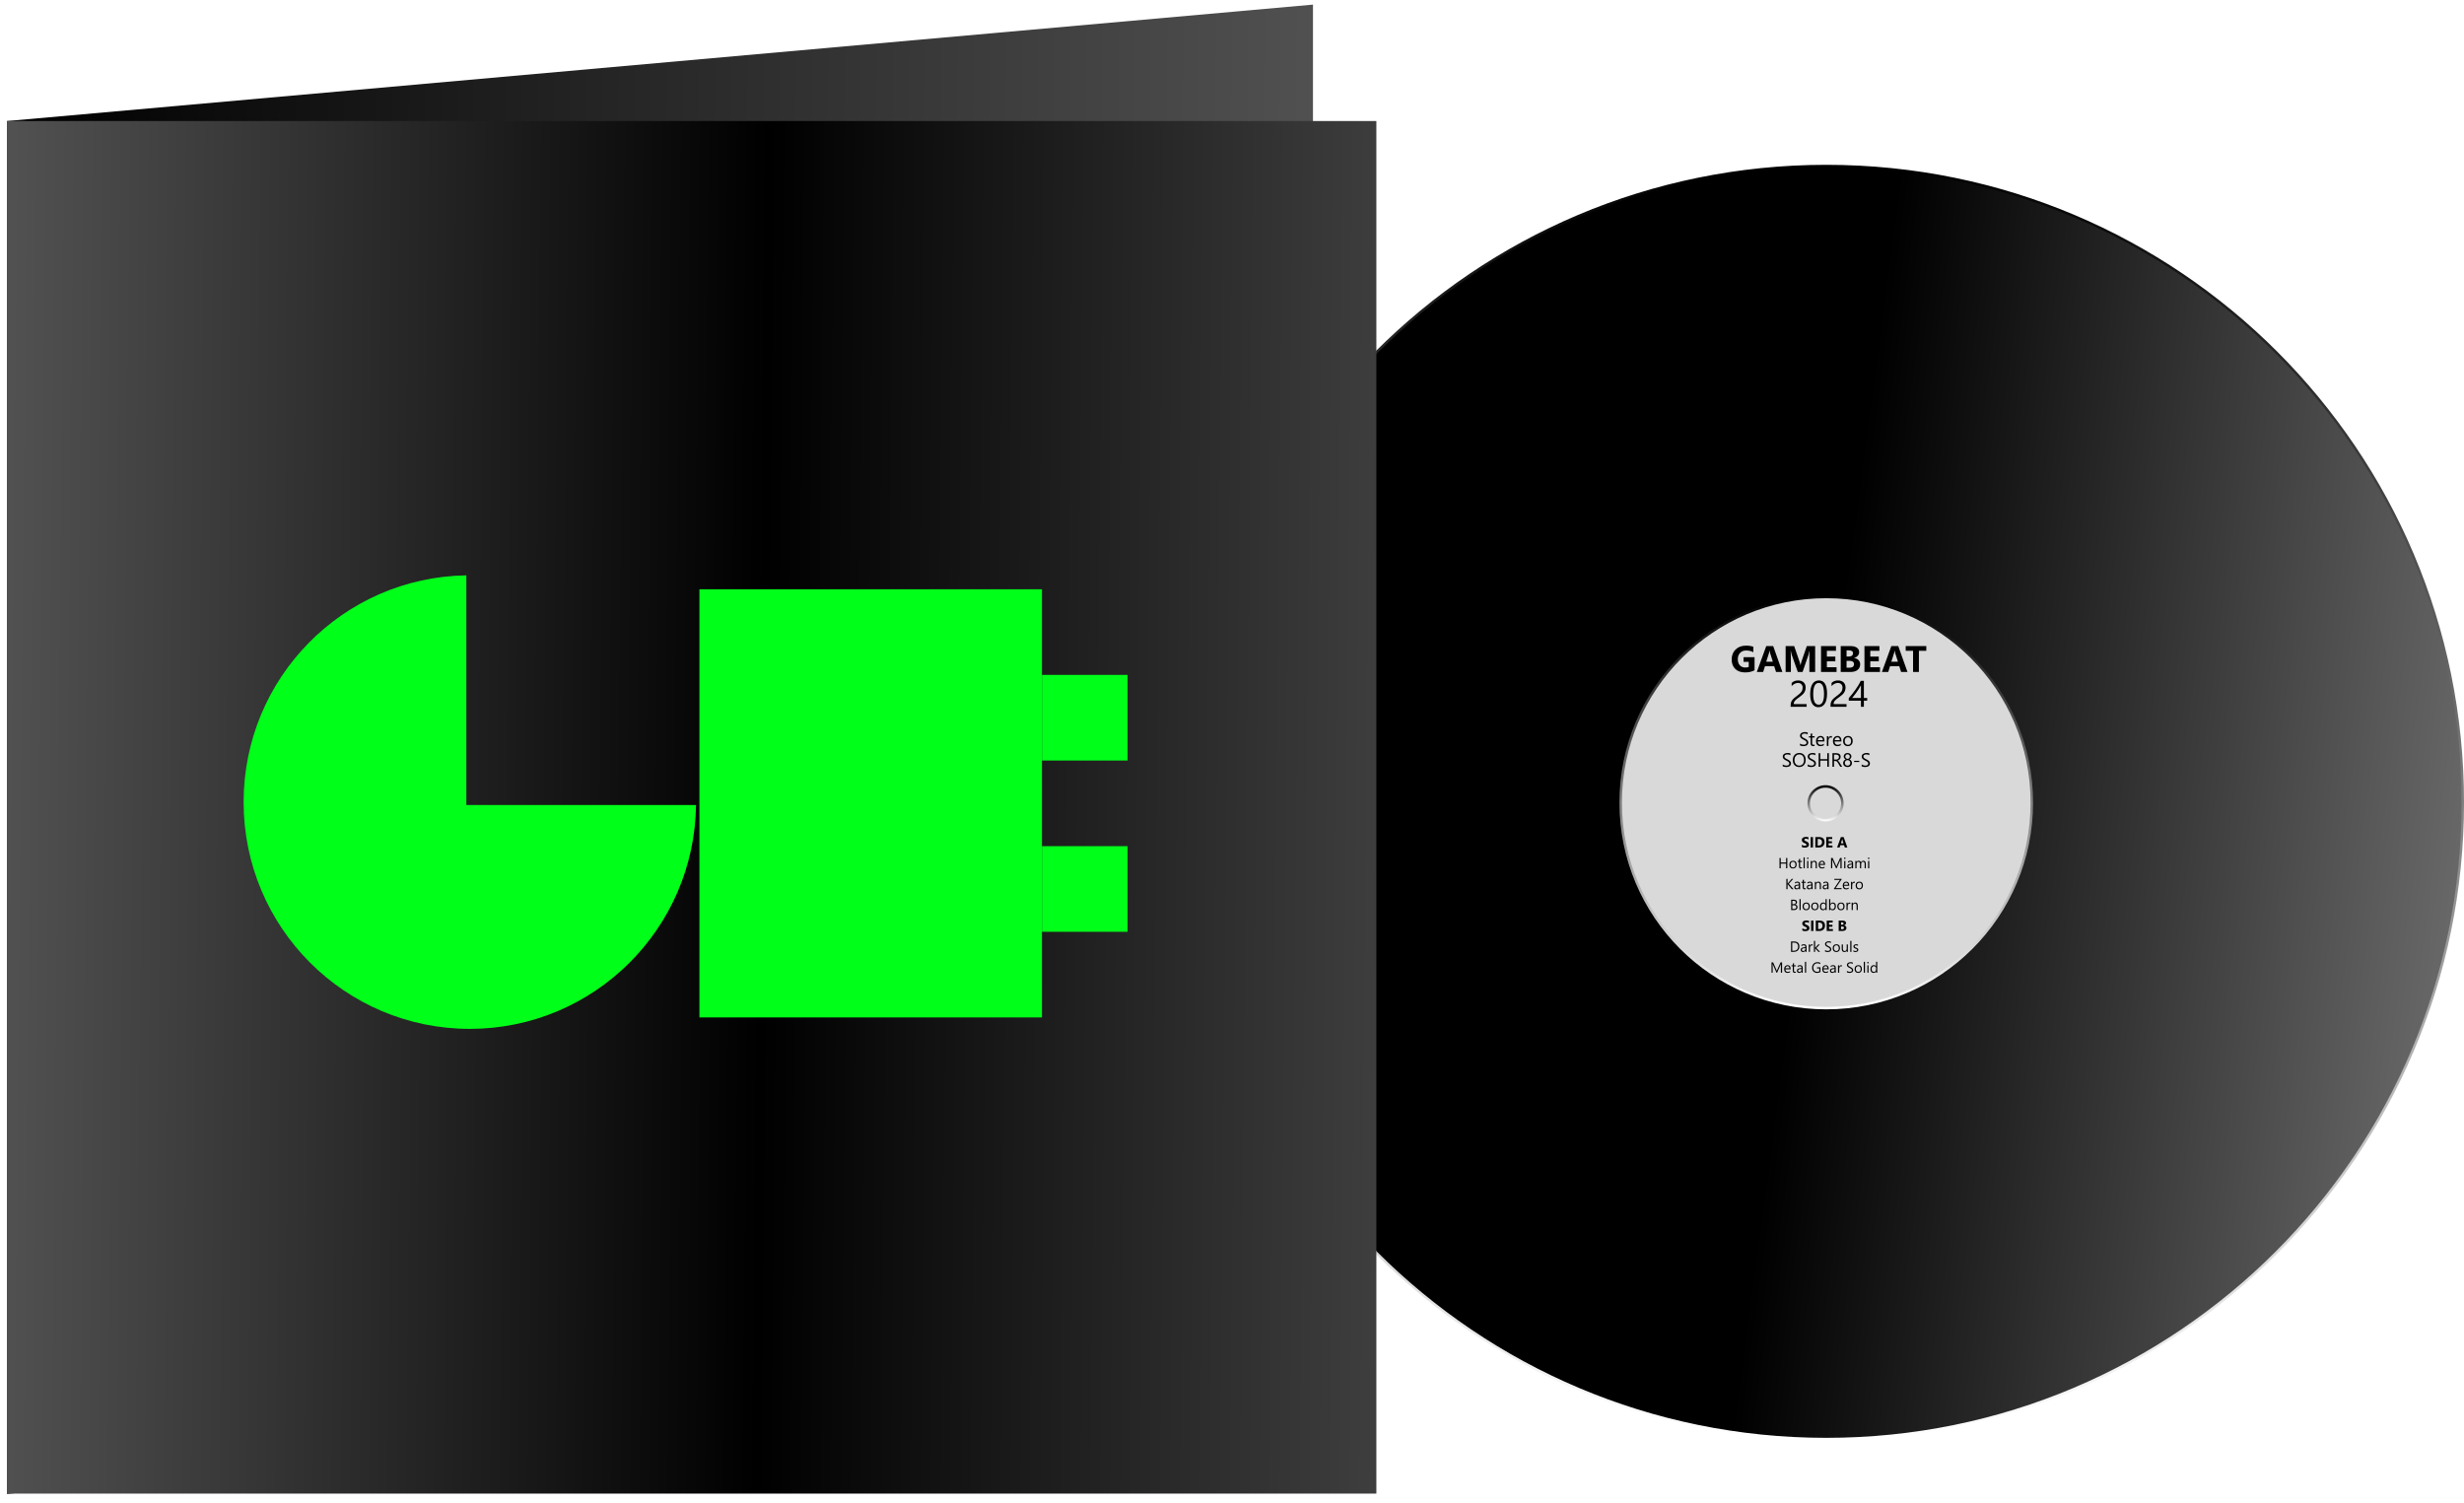 <svg width="354" height="216" viewBox="0 0 354 216" fill="none" xmlns="http://www.w3.org/2000/svg">
<g filter="url(#filter0_d_831_44)">
<path d="M1 16.729L188.633 0V197.236L1 213.965V16.729Z" fill="url(#paint0_linear_831_44)"/>
</g>
<path d="M353.793 115.305C353.793 165.793 312.864 206.723 262.375 206.723C211.886 206.723 170.957 165.793 170.957 115.305C170.957 64.816 211.886 23.887 262.375 23.887C312.864 23.887 353.793 64.816 353.793 115.305Z" fill="url(#paint1_linear_831_44)"/>
<path fill-rule="evenodd" clip-rule="evenodd" d="M262.376 24.033C211.967 24.033 171.103 64.897 171.103 115.305C171.103 165.714 211.967 206.578 262.376 206.578C312.784 206.578 353.648 165.714 353.648 115.305C353.648 64.897 312.784 24.033 262.376 24.033ZM170.75 115.305C170.75 64.702 211.772 23.68 262.376 23.68C312.979 23.68 354.001 64.702 354.001 115.305C354.001 165.909 312.979 206.931 262.376 206.931C211.772 206.931 170.75 165.909 170.75 115.305Z" fill="url(#paint2_linear_831_44)"/>
<path d="M291.879 115.308C291.879 131.602 278.67 144.811 262.376 144.811C246.082 144.811 232.873 131.602 232.873 115.308C232.873 99.014 246.082 85.805 262.376 85.805C278.67 85.805 291.879 99.014 291.879 115.308Z" fill="#D9D9D9"/>
<path fill-rule="evenodd" clip-rule="evenodd" d="M262.375 85.948C246.161 85.948 233.018 99.091 233.018 115.305C233.018 131.518 246.161 144.662 262.375 144.662C278.588 144.662 291.732 131.518 291.732 115.305C291.732 99.091 278.588 85.948 262.375 85.948ZM232.664 115.305C232.664 98.896 245.966 85.594 262.375 85.594C278.784 85.594 292.086 98.896 292.086 115.305C292.086 131.713 278.784 145.015 262.375 145.015C245.966 145.015 232.664 131.713 232.664 115.305Z" fill="url(#paint3_linear_831_44)"/>
<path fill-rule="evenodd" clip-rule="evenodd" d="M262.271 113.171C261.034 113.171 260.032 114.173 260.032 115.41C260.032 116.646 261.034 117.648 262.271 117.648C263.507 117.648 264.51 116.646 264.51 115.41C264.51 114.173 263.507 113.171 262.271 113.171ZM259.674 115.41C259.674 113.975 260.837 112.812 262.271 112.812C263.705 112.812 264.868 113.975 264.868 115.41C264.868 116.844 263.705 118.007 262.271 118.007C260.837 118.007 259.674 116.844 259.674 115.41Z" fill="url(#paint4_linear_831_44)"/>
<path d="M252.076 96.294C251.713 96.503 251.261 96.608 250.722 96.608C250.123 96.608 249.651 96.443 249.305 96.112C248.96 95.78 248.788 95.323 248.788 94.742C248.788 94.157 248.977 93.68 249.354 93.312C249.732 92.943 250.233 92.759 250.86 92.759C251.254 92.759 251.602 92.813 251.903 92.922L251.903 93.709C251.616 93.543 251.265 93.46 250.849 93.46C250.502 93.46 250.218 93.573 249.998 93.8C249.78 94.025 249.671 94.326 249.671 94.703C249.671 95.085 249.768 95.381 249.964 95.59C250.161 95.8 250.427 95.904 250.761 95.904C250.961 95.904 251.121 95.876 251.238 95.819L251.238 95.092H250.493L250.494 94.422H252.077L252.076 96.294ZM256.073 96.543H255.16L254.895 95.715H253.572L253.309 96.543H252.401L253.756 92.821H254.75L256.073 96.543ZM254.703 95.071L254.304 93.82C254.274 93.727 254.254 93.615 254.242 93.486H254.221C254.212 93.594 254.191 93.703 254.156 93.81L253.751 95.071H254.703ZM260.779 96.543H259.951L259.951 94.316C259.951 94.076 259.962 93.81 259.983 93.519H259.962C259.919 93.748 259.88 93.912 259.845 94.012L258.973 96.543H258.287L257.4 94.038C257.376 93.971 257.337 93.798 257.283 93.519H257.26C257.283 93.886 257.294 94.208 257.294 94.485L257.293 96.543H256.538L256.539 92.821H257.766L258.526 95.027C258.587 95.204 258.631 95.381 258.659 95.559H258.674C258.721 95.353 258.77 95.174 258.822 95.022L259.583 92.821H260.78L260.779 96.543ZM263.857 96.543H261.625L261.626 92.821H263.772L263.772 93.504H262.464L262.464 94.332H263.681L263.681 95.012H262.464L262.464 95.863H263.857L263.857 96.543ZM264.454 96.543L264.455 92.821H265.81C266.225 92.821 266.544 92.897 266.767 93.049C266.991 93.202 267.102 93.416 267.102 93.693C267.102 93.894 267.034 94.07 266.897 94.22C266.762 94.371 266.589 94.475 266.378 94.534L266.378 94.544C266.642 94.577 266.854 94.675 267.011 94.838C267.17 95 267.25 95.198 267.25 95.432C267.25 95.773 267.128 96.044 266.884 96.245C266.639 96.444 266.306 96.543 265.884 96.543H264.454ZM265.293 93.439L265.293 94.321H265.661C265.834 94.321 265.97 94.28 266.069 94.197C266.169 94.112 266.22 93.996 266.22 93.849C266.22 93.576 266.015 93.439 265.607 93.439H265.293ZM265.293 94.944L265.293 95.925H265.747C265.941 95.925 266.092 95.88 266.201 95.79C266.312 95.7 266.367 95.578 266.367 95.422C266.367 95.273 266.313 95.156 266.204 95.071C266.096 94.987 265.946 94.944 265.752 94.944H265.293ZM270.097 96.543H267.865L267.865 92.821H270.012L270.012 93.504H268.703L268.703 94.332H269.921L269.92 95.012H268.703L268.703 95.863H270.097L270.097 96.543ZM274.044 96.543H273.131L272.866 95.715H271.542L271.28 96.543H270.372L271.727 92.821H272.721L274.044 96.543ZM272.674 95.071L272.275 93.82C272.245 93.727 272.225 93.615 272.213 93.486H272.192C272.183 93.594 272.161 93.703 272.127 93.81L271.722 95.071H272.674ZM276.749 93.504H275.688L275.687 96.543H274.846L274.847 93.504H273.791L273.791 92.821H276.749L276.749 93.504ZM258.982 98.797C258.982 98.683 258.964 98.583 258.928 98.499C258.893 98.414 258.845 98.344 258.783 98.288C258.722 98.231 258.65 98.189 258.567 98.161C258.484 98.133 258.394 98.12 258.297 98.12C258.214 98.12 258.133 98.131 258.053 98.153C257.974 98.176 257.896 98.207 257.82 98.247C257.745 98.287 257.673 98.334 257.602 98.389C257.533 98.445 257.468 98.506 257.407 98.574L257.407 98.117C257.527 98.001 257.66 97.913 257.807 97.852C257.956 97.79 258.137 97.759 258.349 97.759C258.502 97.759 258.643 97.781 258.772 97.826C258.902 97.87 259.015 97.934 259.11 98.018C259.205 98.103 259.279 98.208 259.333 98.332C259.388 98.457 259.416 98.6 259.416 98.761C259.416 98.908 259.399 99.041 259.364 99.16C259.331 99.28 259.28 99.392 259.211 99.498C259.143 99.603 259.058 99.704 258.954 99.801C258.85 99.898 258.728 99.997 258.588 100.097C258.413 100.222 258.268 100.328 258.154 100.417C258.042 100.505 257.952 100.588 257.884 100.666C257.818 100.742 257.772 100.819 257.744 100.897C257.718 100.973 257.705 101.061 257.705 101.161H259.558L259.558 101.543H257.261L257.261 101.359C257.261 101.2 257.279 101.059 257.313 100.938C257.348 100.817 257.405 100.702 257.485 100.593C257.564 100.484 257.668 100.375 257.796 100.266C257.926 100.157 258.084 100.034 258.271 99.897C258.406 99.801 258.519 99.708 258.609 99.62C258.7 99.531 258.774 99.443 258.829 99.355C258.885 99.267 258.924 99.178 258.946 99.088C258.97 98.996 258.982 98.899 258.982 98.797ZM262.491 99.666C262.491 99.978 262.463 100.254 262.406 100.494C262.35 100.735 262.269 100.938 262.161 101.104C262.056 101.269 261.925 101.394 261.769 101.481C261.615 101.565 261.44 101.608 261.243 101.608C261.056 101.608 260.889 101.567 260.742 101.486C260.596 101.403 260.473 101.283 260.373 101.125C260.273 100.968 260.197 100.775 260.145 100.546C260.093 100.316 260.067 100.053 260.067 99.757C260.067 99.432 260.094 99.145 260.148 98.896C260.203 98.646 260.284 98.438 260.389 98.27C260.495 98.1 260.626 97.973 260.781 97.889C260.939 97.802 261.119 97.759 261.321 97.759C262.102 97.759 262.492 98.395 262.491 99.666ZM262.055 99.708C262.055 98.649 261.804 98.12 261.3 98.12C260.769 98.12 260.503 98.659 260.503 99.737C260.503 100.742 260.763 101.244 261.284 101.244C261.798 101.244 262.055 100.732 262.055 99.708ZM264.713 98.797C264.713 98.683 264.695 98.583 264.659 98.499C264.624 98.414 264.576 98.344 264.513 98.288C264.453 98.231 264.381 98.189 264.298 98.161C264.215 98.133 264.125 98.12 264.028 98.12C263.945 98.12 263.864 98.131 263.784 98.153C263.705 98.176 263.627 98.207 263.551 98.247C263.476 98.287 263.403 98.334 263.332 98.389C263.263 98.445 263.198 98.506 263.138 98.574L263.138 98.117C263.257 98.001 263.391 97.913 263.538 97.852C263.686 97.79 263.867 97.759 264.08 97.759C264.232 97.759 264.373 97.781 264.503 97.826C264.633 97.87 264.745 97.934 264.841 98.018C264.936 98.103 265.01 98.208 265.064 98.332C265.119 98.457 265.147 98.6 265.147 98.761C265.147 98.908 265.129 99.041 265.095 99.16C265.062 99.28 265.011 99.392 264.941 99.498C264.874 99.603 264.788 99.704 264.684 99.801C264.581 99.898 264.459 99.997 264.318 100.097C264.144 100.222 263.999 100.328 263.885 100.417C263.772 100.505 263.682 100.588 263.615 100.666C263.549 100.742 263.502 100.819 263.475 100.897C263.449 100.973 263.436 101.061 263.436 101.161H265.289L265.289 101.543H262.992L262.992 101.359C262.992 101.2 263.009 101.059 263.044 100.938C263.079 100.817 263.136 100.702 263.215 100.593C263.295 100.484 263.399 100.375 263.527 100.266C263.657 100.157 263.815 100.034 264.002 99.897C264.137 99.801 264.249 99.708 264.339 99.62C264.431 99.531 264.505 99.443 264.56 99.355C264.615 99.267 264.654 99.178 264.677 99.088C264.701 98.996 264.713 98.899 264.713 98.797ZM267.781 97.821L267.781 100.279H268.258L268.258 100.668H267.781L267.78 101.543H267.36L267.36 100.668H265.611L265.611 100.3C265.774 100.116 265.938 99.921 266.104 99.713C266.27 99.504 266.429 99.292 266.579 99.077C266.732 98.863 266.872 98.649 267 98.436C267.13 98.222 267.239 98.017 267.327 97.821H267.781ZM266.091 100.279H267.36L267.361 98.457C267.231 98.684 267.108 98.886 266.992 99.064C266.876 99.243 266.765 99.404 266.66 99.55C266.556 99.695 266.456 99.826 266.361 99.944C266.266 100.062 266.176 100.173 266.091 100.279Z" fill="black"/>
<path d="M258.603 107.089V106.819C258.634 106.846 258.671 106.871 258.714 106.893C258.757 106.915 258.803 106.933 258.85 106.949C258.898 106.963 258.946 106.974 258.995 106.983C259.043 106.991 259.087 106.995 259.128 106.995C259.269 106.995 259.374 106.969 259.443 106.917C259.513 106.865 259.548 106.789 259.548 106.691C259.548 106.638 259.536 106.592 259.512 106.553C259.49 106.514 259.458 106.479 259.417 106.447C259.376 106.414 259.327 106.384 259.271 106.354C259.216 106.325 259.156 106.293 259.091 106.26C259.023 106.226 258.96 106.191 258.901 106.156C258.841 106.12 258.79 106.081 258.747 106.038C258.703 105.996 258.668 105.948 258.643 105.894C258.618 105.839 258.606 105.776 258.606 105.703C258.606 105.614 258.626 105.537 258.665 105.472C258.704 105.405 258.755 105.351 258.819 105.308C258.882 105.265 258.955 105.234 259.035 105.213C259.117 105.192 259.2 105.181 259.285 105.181C259.477 105.181 259.618 105.204 259.706 105.251V105.508C259.59 105.428 259.442 105.388 259.262 105.388C259.212 105.388 259.162 105.394 259.112 105.405C259.062 105.415 259.017 105.432 258.978 105.455C258.939 105.479 258.907 105.509 258.883 105.546C258.858 105.584 258.846 105.629 258.846 105.683C258.846 105.733 258.855 105.776 258.873 105.812C258.892 105.849 258.92 105.882 258.956 105.912C258.993 105.942 259.037 105.971 259.089 105.999C259.141 106.027 259.202 106.058 259.27 106.092C259.34 106.126 259.406 106.162 259.469 106.201C259.531 106.239 259.586 106.281 259.634 106.327C259.681 106.374 259.718 106.425 259.745 106.481C259.773 106.538 259.788 106.602 259.788 106.675C259.788 106.771 259.769 106.853 259.73 106.92C259.693 106.986 259.642 107.04 259.578 107.082C259.514 107.124 259.441 107.154 259.357 107.172C259.273 107.191 259.185 107.201 259.093 107.201C259.062 107.201 259.024 107.198 258.978 107.192C258.933 107.188 258.886 107.181 258.839 107.171C258.792 107.162 258.747 107.15 258.704 107.137C258.663 107.122 258.629 107.106 258.603 107.089ZM260.705 107.154C260.652 107.183 260.582 107.198 260.496 107.198C260.252 107.198 260.13 107.062 260.13 106.789V105.963H259.89V105.773H260.13V105.432L260.353 105.36V105.773H260.705V105.963H260.353V106.75C260.353 106.843 260.369 106.91 260.401 106.95C260.433 106.99 260.485 107.01 260.559 107.01C260.615 107.01 260.664 106.994 260.705 106.964V107.154ZM262.124 106.526H261.139C261.143 106.682 261.185 106.801 261.265 106.886C261.345 106.97 261.455 107.013 261.594 107.013C261.752 107.013 261.896 106.961 262.028 106.857V107.067C261.905 107.156 261.743 107.201 261.541 107.201C261.344 107.201 261.189 107.138 261.077 107.011C260.964 106.884 260.908 106.706 260.908 106.476C260.908 106.259 260.969 106.082 261.092 105.946C261.215 105.809 261.368 105.74 261.551 105.74C261.733 105.74 261.875 105.799 261.975 105.917C262.074 106.035 262.124 106.199 262.124 106.409V106.526ZM261.896 106.337C261.895 106.208 261.863 106.107 261.802 106.036C261.741 105.964 261.656 105.928 261.547 105.928C261.441 105.928 261.352 105.966 261.278 106.041C261.205 106.116 261.159 106.215 261.142 106.337H261.896ZM263.191 105.999C263.152 105.969 263.096 105.954 263.022 105.954C262.927 105.954 262.847 105.999 262.783 106.089C262.719 106.179 262.687 106.301 262.687 106.457V107.168H262.464V105.773H262.687V106.06H262.693C262.724 105.962 262.773 105.886 262.838 105.831C262.904 105.776 262.977 105.748 263.058 105.748C263.116 105.748 263.161 105.754 263.191 105.767V105.999ZM264.555 106.526H263.57C263.574 106.682 263.616 106.801 263.696 106.886C263.775 106.97 263.885 107.013 264.025 107.013C264.182 107.013 264.327 106.961 264.459 106.857V107.067C264.336 107.156 264.174 107.201 263.972 107.201C263.775 107.201 263.62 107.138 263.508 107.011C263.395 106.884 263.339 106.706 263.339 106.476C263.339 106.259 263.4 106.082 263.523 105.946C263.646 105.809 263.799 105.74 263.982 105.74C264.164 105.74 264.306 105.799 264.405 105.917C264.505 106.035 264.555 106.199 264.555 106.409V106.526ZM264.326 106.337C264.326 106.208 264.294 106.107 264.232 106.036C264.172 105.964 264.087 105.928 263.978 105.928C263.872 105.928 263.783 105.966 263.709 106.041C263.636 106.116 263.59 106.215 263.573 106.337H264.326ZM265.478 107.201C265.272 107.201 265.107 107.136 264.983 107.006C264.861 106.875 264.799 106.702 264.799 106.487C264.799 106.252 264.863 106.069 264.991 105.938C265.119 105.806 265.293 105.74 265.511 105.74C265.719 105.74 265.881 105.804 265.997 105.932C266.114 106.06 266.173 106.238 266.173 106.465C266.173 106.687 266.11 106.866 265.983 107C265.858 107.134 265.69 107.201 265.478 107.201ZM265.494 105.928C265.351 105.928 265.237 105.977 265.154 106.075C265.07 106.172 265.028 106.307 265.028 106.478C265.028 106.644 265.07 106.774 265.155 106.87C265.239 106.965 265.352 107.013 265.494 107.013C265.639 107.013 265.749 106.966 265.827 106.872C265.905 106.779 265.944 106.646 265.944 106.473C265.944 106.299 265.905 106.164 265.827 106.07C265.749 105.975 265.639 105.928 265.494 105.928ZM256.124 110.089V109.819C256.154 109.846 256.191 109.871 256.234 109.893C256.277 109.915 256.323 109.933 256.37 109.949C256.418 109.963 256.466 109.974 256.515 109.983C256.563 109.991 256.607 109.995 256.648 109.995C256.789 109.995 256.894 109.969 256.963 109.917C257.033 109.865 257.068 109.789 257.068 109.691C257.068 109.638 257.056 109.592 257.032 109.553C257.01 109.514 256.978 109.479 256.937 109.447C256.896 109.414 256.848 109.384 256.791 109.354C256.736 109.325 256.676 109.293 256.611 109.26C256.543 109.226 256.48 109.191 256.421 109.156C256.362 109.12 256.31 109.081 256.267 109.038C256.223 108.996 256.188 108.948 256.163 108.894C256.139 108.839 256.126 108.776 256.126 108.703C256.126 108.614 256.146 108.537 256.185 108.472C256.224 108.405 256.275 108.351 256.339 108.308C256.402 108.265 256.475 108.234 256.555 108.213C256.637 108.192 256.72 108.181 256.805 108.181C256.997 108.181 257.138 108.204 257.226 108.251V108.508C257.11 108.428 256.962 108.388 256.782 108.388C256.732 108.388 256.682 108.394 256.632 108.405C256.582 108.415 256.537 108.432 256.498 108.455C256.459 108.479 256.427 108.509 256.403 108.546C256.378 108.584 256.366 108.629 256.366 108.683C256.366 108.733 256.375 108.776 256.393 108.812C256.412 108.849 256.44 108.882 256.476 108.912C256.513 108.942 256.557 108.971 256.609 108.999C256.661 109.027 256.722 109.058 256.79 109.092C256.86 109.126 256.926 109.162 256.989 109.201C257.051 109.239 257.106 109.281 257.154 109.327C257.201 109.374 257.238 109.425 257.265 109.481C257.294 109.538 257.308 109.602 257.308 109.675C257.308 109.771 257.289 109.853 257.25 109.92C257.213 109.986 257.162 110.04 257.098 110.082C257.034 110.124 256.961 110.154 256.877 110.172C256.793 110.191 256.705 110.201 256.613 110.201C256.582 110.201 256.544 110.198 256.498 110.192C256.453 110.188 256.406 110.181 256.359 110.171C256.312 110.162 256.267 110.15 256.224 110.137C256.183 110.122 256.149 110.106 256.124 110.089ZM258.485 110.201C258.208 110.201 257.986 110.109 257.819 109.927C257.652 109.744 257.569 109.507 257.569 109.214C257.569 108.9 257.654 108.649 257.824 108.462C257.994 108.275 258.225 108.181 258.518 108.181C258.787 108.181 259.005 108.272 259.169 108.454C259.334 108.635 259.417 108.873 259.417 109.166C259.417 109.485 259.332 109.737 259.164 109.923C258.995 110.108 258.768 110.201 258.485 110.201ZM258.501 108.388C258.296 108.388 258.129 108.462 258.001 108.611C257.873 108.759 257.809 108.953 257.809 109.194C257.809 109.434 257.871 109.628 257.996 109.776C258.121 109.922 258.284 109.995 258.485 109.995C258.699 109.995 258.868 109.925 258.992 109.785C259.115 109.645 259.177 109.449 259.177 109.198C259.177 108.94 259.117 108.74 258.997 108.6C258.877 108.459 258.712 108.388 258.501 108.388ZM259.71 110.089V109.819C259.741 109.846 259.778 109.871 259.82 109.893C259.864 109.915 259.909 109.933 259.957 109.949C260.005 109.963 260.053 109.974 260.101 109.983C260.149 109.991 260.194 109.995 260.235 109.995C260.375 109.995 260.48 109.969 260.549 109.917C260.619 109.865 260.654 109.789 260.654 109.691C260.654 109.638 260.642 109.592 260.619 109.553C260.596 109.514 260.564 109.479 260.523 109.447C260.483 109.414 260.434 109.384 260.378 109.354C260.322 109.325 260.262 109.293 260.198 109.26C260.13 109.226 260.066 109.191 260.007 109.156C259.948 109.12 259.897 109.081 259.853 109.038C259.809 108.996 259.775 108.948 259.749 108.894C259.725 108.839 259.713 108.776 259.713 108.703C259.713 108.614 259.732 108.537 259.771 108.472C259.81 108.405 259.862 108.351 259.925 108.308C259.989 108.265 260.061 108.234 260.142 108.213C260.224 108.192 260.307 108.181 260.391 108.181C260.584 108.181 260.724 108.204 260.812 108.251V108.508C260.697 108.428 260.549 108.388 260.368 108.388C260.318 108.388 260.268 108.394 260.218 108.405C260.168 108.415 260.124 108.432 260.085 108.455C260.046 108.479 260.014 108.509 259.989 108.546C259.965 108.584 259.952 108.629 259.952 108.683C259.952 108.733 259.962 108.776 259.98 108.812C259.999 108.849 260.026 108.882 260.063 108.912C260.099 108.942 260.143 108.971 260.195 108.999C260.248 109.027 260.308 109.058 260.376 109.092C260.446 109.126 260.512 109.162 260.575 109.201C260.638 109.239 260.693 109.281 260.74 109.327C260.787 109.374 260.825 109.425 260.852 109.481C260.88 109.538 260.894 109.602 260.894 109.675C260.894 109.771 260.875 109.853 260.837 109.92C260.8 109.986 260.749 110.04 260.684 110.082C260.621 110.124 260.547 110.154 260.463 110.172C260.38 110.191 260.292 110.201 260.199 110.201C260.168 110.201 260.13 110.198 260.085 110.192C260.039 110.188 259.993 110.181 259.946 110.171C259.898 110.162 259.853 110.15 259.811 110.137C259.769 110.122 259.735 110.106 259.71 110.089ZM262.753 110.168H262.524V109.277H261.513V110.168H261.284V108.214H261.513V109.071H262.524V108.214H262.753V110.168ZM264.666 110.168H264.393L264.066 109.62C264.036 109.569 264.007 109.526 263.979 109.491C263.951 109.454 263.922 109.425 263.892 109.402C263.863 109.379 263.831 109.363 263.796 109.353C263.763 109.342 263.725 109.337 263.682 109.337H263.494V110.168H263.265V108.214H263.848C263.934 108.214 264.012 108.225 264.084 108.247C264.157 108.268 264.219 108.3 264.272 108.343C264.326 108.387 264.367 108.442 264.397 108.507C264.427 108.571 264.442 108.647 264.442 108.734C264.442 108.803 264.432 108.865 264.411 108.923C264.391 108.979 264.362 109.029 264.324 109.074C264.286 109.118 264.241 109.156 264.187 109.188C264.135 109.219 264.075 109.243 264.009 109.26V109.266C264.042 109.28 264.07 109.297 264.093 109.316C264.118 109.335 264.141 109.356 264.163 109.382C264.185 109.407 264.206 109.436 264.227 109.469C264.249 109.501 264.273 109.538 264.299 109.581L264.666 110.168ZM263.494 108.421V109.13H263.805C263.862 109.13 263.914 109.121 263.963 109.104C264.012 109.087 264.054 109.062 264.089 109.03C264.125 108.997 264.152 108.958 264.172 108.912C264.192 108.864 264.202 108.812 264.202 108.754C264.202 108.649 264.168 108.568 264.1 108.51C264.033 108.451 263.935 108.421 263.807 108.421H263.494ZM264.802 109.623C264.802 109.571 264.81 109.519 264.827 109.468C264.843 109.415 264.866 109.366 264.896 109.32C264.927 109.275 264.965 109.234 265.009 109.196C265.055 109.159 265.106 109.13 265.163 109.108C265.079 109.061 265.011 109 264.961 108.927C264.911 108.852 264.886 108.77 264.886 108.68C264.886 108.608 264.9 108.542 264.927 108.481C264.956 108.42 264.994 108.368 265.043 108.323C265.092 108.278 265.15 108.244 265.218 108.219C265.285 108.194 265.357 108.181 265.436 108.181C265.515 108.181 265.588 108.194 265.655 108.219C265.722 108.245 265.78 108.28 265.829 108.324C265.878 108.369 265.917 108.422 265.944 108.482C265.971 108.543 265.985 108.609 265.985 108.68C265.985 108.77 265.96 108.852 265.91 108.927C265.86 109 265.794 109.061 265.711 109.108C265.767 109.13 265.818 109.159 265.862 109.196C265.907 109.234 265.944 109.275 265.974 109.32C266.005 109.366 266.028 109.415 266.045 109.468C266.061 109.519 266.069 109.571 266.069 109.623C266.069 109.708 266.054 109.786 266.023 109.857C265.992 109.928 265.948 109.989 265.892 110.04C265.837 110.09 265.77 110.129 265.692 110.157C265.615 110.185 265.529 110.199 265.436 110.199C265.343 110.199 265.258 110.185 265.181 110.157C265.104 110.129 265.037 110.09 264.98 110.04C264.924 109.989 264.88 109.928 264.848 109.857C264.817 109.786 264.802 109.708 264.802 109.623ZM265.045 109.604C265.045 109.665 265.054 109.72 265.072 109.769C265.091 109.818 265.117 109.86 265.151 109.894C265.185 109.929 265.227 109.955 265.275 109.974C265.324 109.993 265.378 110.002 265.437 110.002C265.494 110.002 265.547 109.992 265.595 109.973C265.643 109.954 265.685 109.927 265.719 109.893C265.754 109.858 265.782 109.816 265.801 109.767C265.821 109.718 265.831 109.664 265.831 109.604C265.831 109.549 265.821 109.498 265.802 109.451C265.784 109.403 265.758 109.361 265.723 109.325C265.689 109.288 265.647 109.26 265.599 109.239C265.551 109.218 265.497 109.207 265.437 109.207C265.381 109.207 265.328 109.217 265.28 109.237C265.233 109.256 265.192 109.284 265.156 109.319C265.122 109.354 265.095 109.395 265.075 109.444C265.055 109.493 265.045 109.546 265.045 109.604ZM265.114 108.698C265.114 108.744 265.122 108.787 265.139 108.827C265.156 108.866 265.179 108.901 265.208 108.931C265.238 108.96 265.273 108.983 265.312 109C265.351 109.017 265.392 109.025 265.437 109.025C265.481 109.025 265.523 109.016 265.562 108.999C265.602 108.982 265.637 108.958 265.666 108.929C265.695 108.899 265.718 108.865 265.735 108.826C265.753 108.786 265.761 108.743 265.761 108.698C265.761 108.65 265.753 108.607 265.735 108.567C265.719 108.527 265.696 108.492 265.667 108.463C265.638 108.434 265.604 108.412 265.564 108.395C265.525 108.378 265.482 108.369 265.437 108.369C265.389 108.369 265.345 108.378 265.305 108.395C265.266 108.412 265.232 108.436 265.203 108.466C265.174 108.495 265.153 108.53 265.137 108.57C265.122 108.61 265.114 108.652 265.114 108.698ZM267.124 109.478H266.38V109.303H267.124V109.478ZM267.466 110.089V109.819C267.497 109.846 267.534 109.871 267.576 109.893C267.62 109.915 267.665 109.933 267.713 109.949C267.761 109.963 267.809 109.974 267.857 109.983C267.905 109.991 267.95 109.995 267.991 109.995C268.131 109.995 268.236 109.969 268.305 109.917C268.375 109.865 268.41 109.789 268.41 109.691C268.41 109.638 268.398 109.592 268.375 109.553C268.352 109.514 268.32 109.479 268.279 109.447C268.239 109.414 268.19 109.384 268.134 109.354C268.078 109.325 268.018 109.293 267.954 109.26C267.886 109.226 267.822 109.191 267.763 109.156C267.704 109.12 267.653 109.081 267.609 109.038C267.565 108.996 267.531 108.948 267.505 108.894C267.481 108.839 267.469 108.776 267.469 108.703C267.469 108.614 267.488 108.537 267.527 108.472C267.566 108.405 267.618 108.351 267.681 108.308C267.745 108.265 267.817 108.234 267.898 108.213C267.98 108.192 268.063 108.181 268.147 108.181C268.34 108.181 268.48 108.204 268.568 108.251V108.508C268.453 108.428 268.305 108.388 268.124 108.388C268.074 108.388 268.024 108.394 267.974 108.405C267.924 108.415 267.88 108.432 267.841 108.455C267.802 108.479 267.77 108.509 267.745 108.546C267.721 108.584 267.708 108.629 267.708 108.683C267.708 108.733 267.718 108.776 267.736 108.812C267.755 108.849 267.782 108.882 267.819 108.912C267.855 108.942 267.899 108.971 267.951 108.999C268.004 109.027 268.064 109.058 268.132 109.092C268.202 109.126 268.268 109.162 268.331 109.201C268.394 109.239 268.449 109.281 268.496 109.327C268.543 109.374 268.581 109.425 268.608 109.481C268.636 109.538 268.65 109.602 268.65 109.675C268.65 109.771 268.631 109.853 268.593 109.92C268.556 109.986 268.505 110.04 268.44 110.082C268.377 110.124 268.303 110.154 268.219 110.172C268.136 110.191 268.048 110.201 267.955 110.201C267.924 110.201 267.886 110.198 267.841 110.192C267.795 110.188 267.749 110.181 267.702 110.171C267.654 110.162 267.609 110.15 267.567 110.137C267.525 110.122 267.491 110.106 267.466 110.089Z" fill="black"/>
<path d="M258.873 121.697V121.365C258.933 121.415 258.999 121.453 259.069 121.479C259.14 121.504 259.211 121.516 259.283 121.516C259.325 121.516 259.362 121.512 259.393 121.505C259.425 121.497 259.451 121.487 259.472 121.474C259.494 121.46 259.51 121.444 259.52 121.426C259.53 121.407 259.536 121.387 259.536 121.366C259.536 121.337 259.527 121.311 259.511 121.288C259.494 121.265 259.471 121.244 259.442 121.224C259.414 121.205 259.38 121.186 259.34 121.168C259.301 121.15 259.258 121.132 259.213 121.113C259.096 121.065 259.01 121.006 258.952 120.936C258.895 120.866 258.867 120.781 258.867 120.683C258.867 120.605 258.883 120.539 258.914 120.483C258.945 120.427 258.987 120.381 259.04 120.345C259.094 120.309 259.157 120.283 259.227 120.266C259.298 120.249 259.373 120.24 259.451 120.24C259.529 120.24 259.597 120.245 259.657 120.255C259.717 120.264 259.773 120.278 259.823 120.297V120.608C259.798 120.59 259.771 120.575 259.741 120.562C259.712 120.549 259.682 120.538 259.651 120.53C259.62 120.521 259.588 120.514 259.557 120.51C259.527 120.506 259.498 120.504 259.47 120.504C259.432 120.504 259.397 120.508 259.366 120.515C259.335 120.522 259.309 120.532 259.287 120.545C259.266 120.559 259.249 120.575 259.238 120.593C259.226 120.611 259.22 120.632 259.22 120.654C259.22 120.679 259.227 120.702 259.24 120.722C259.253 120.741 259.272 120.76 259.296 120.778C259.32 120.795 259.349 120.813 259.384 120.83C259.419 120.847 259.458 120.864 259.501 120.882C259.561 120.907 259.614 120.933 259.661 120.962C259.709 120.989 259.75 121.021 259.784 121.056C259.818 121.092 259.844 121.132 259.862 121.178C259.88 121.223 259.889 121.275 259.889 121.336C259.889 121.419 259.873 121.488 259.841 121.545C259.81 121.601 259.767 121.647 259.713 121.682C259.659 121.717 259.596 121.742 259.524 121.757C259.453 121.772 259.377 121.78 259.298 121.78C259.216 121.78 259.138 121.773 259.064 121.759C258.991 121.745 258.927 121.724 258.873 121.697ZM260.469 121.754H260.134V120.265H260.469V121.754ZM260.808 121.754V120.265H261.336C261.865 120.265 262.129 120.507 262.129 120.991C262.129 121.223 262.057 121.408 261.912 121.546C261.768 121.685 261.576 121.754 261.336 121.754H260.808ZM261.144 120.538V121.482H261.31C261.455 121.482 261.569 121.438 261.651 121.351C261.734 121.264 261.776 121.145 261.776 120.995C261.776 120.853 261.735 120.742 261.652 120.661C261.571 120.579 261.456 120.538 261.308 120.538H261.144ZM263.269 121.754H262.376V120.265H263.235V120.538H262.711V120.869H263.198V121.141H262.711V121.482H263.269V121.754ZM265.404 121.754H265.039L264.933 121.423H264.404L264.299 121.754H263.935L264.477 120.265H264.875L265.404 121.754ZM264.856 121.165L264.696 120.665C264.685 120.627 264.676 120.583 264.671 120.531H264.663C264.66 120.575 264.651 120.618 264.637 120.661L264.475 121.165H264.856ZM256.78 124.754H256.606V124.075H255.835V124.754H255.661V123.265H255.835V123.918H256.606V123.265H256.78V124.754ZM257.592 124.779C257.435 124.779 257.309 124.729 257.215 124.63C257.122 124.531 257.075 124.399 257.075 124.235C257.075 124.056 257.124 123.917 257.221 123.816C257.319 123.716 257.451 123.666 257.617 123.666C257.775 123.666 257.899 123.715 257.988 123.812C258.077 123.91 258.122 124.045 258.122 124.218C258.122 124.388 258.073 124.524 257.977 124.626C257.882 124.728 257.753 124.779 257.592 124.779ZM257.605 123.809C257.495 123.809 257.409 123.847 257.345 123.921C257.281 123.995 257.249 124.098 257.249 124.229C257.249 124.355 257.282 124.454 257.346 124.527C257.41 124.599 257.497 124.636 257.605 124.636C257.715 124.636 257.799 124.6 257.858 124.529C257.917 124.457 257.947 124.356 257.947 124.224C257.947 124.092 257.917 123.989 257.858 123.917C257.799 123.845 257.715 123.809 257.605 123.809ZM258.887 124.744C258.847 124.766 258.794 124.777 258.728 124.777C258.542 124.777 258.449 124.673 258.449 124.465V123.836H258.266V123.691H258.449V123.431L258.619 123.376V123.691H258.887V123.836H258.619V124.435C258.619 124.506 258.631 124.557 258.655 124.588C258.679 124.618 258.72 124.633 258.776 124.633C258.819 124.633 258.856 124.622 258.887 124.598V124.744ZM259.284 124.754H259.114V123.18H259.284V124.754ZM259.716 123.421C259.686 123.421 259.66 123.41 259.638 123.39C259.617 123.369 259.606 123.343 259.606 123.311C259.606 123.279 259.617 123.253 259.638 123.232C259.66 123.21 259.686 123.2 259.716 123.2C259.747 123.2 259.774 123.21 259.795 123.232C259.817 123.253 259.828 123.279 259.828 123.311C259.828 123.341 259.817 123.367 259.795 123.389C259.774 123.41 259.747 123.421 259.716 123.421ZM259.799 124.754H259.629V123.691H259.799V124.754ZM261.026 124.754H260.856V124.148C260.856 123.922 260.774 123.809 260.609 123.809C260.524 123.809 260.453 123.841 260.397 123.906C260.342 123.969 260.314 124.05 260.314 124.148V124.754H260.144V123.691H260.314V123.867H260.318C260.399 123.733 260.515 123.666 260.667 123.666C260.783 123.666 260.872 123.704 260.934 123.779C260.996 123.854 261.026 123.962 261.026 124.104V124.754ZM262.203 124.265H261.452C261.455 124.383 261.487 124.475 261.548 124.539C261.608 124.603 261.692 124.636 261.799 124.636C261.919 124.636 262.029 124.596 262.129 124.517V124.677C262.035 124.745 261.912 124.779 261.758 124.779C261.608 124.779 261.49 124.731 261.404 124.635C261.318 124.538 261.276 124.402 261.276 124.227C261.276 124.061 261.322 123.926 261.416 123.823C261.51 123.718 261.626 123.666 261.766 123.666C261.905 123.666 262.012 123.711 262.088 123.801C262.165 123.891 262.203 124.016 262.203 124.176V124.265ZM262.028 124.121C262.028 124.022 262.004 123.946 261.957 123.891C261.91 123.837 261.846 123.809 261.762 123.809C261.682 123.809 261.614 123.838 261.558 123.895C261.502 123.953 261.467 124.028 261.454 124.121H262.028ZM264.585 124.754H264.412V123.755C264.412 123.676 264.417 123.58 264.426 123.466H264.422C264.406 123.533 264.391 123.581 264.378 123.61L263.869 124.754H263.784L263.276 123.618C263.262 123.585 263.247 123.534 263.231 123.466H263.227C263.233 123.525 263.236 123.622 263.236 123.757V124.754H263.067V123.265H263.298L263.755 124.303C263.79 124.383 263.813 124.442 263.823 124.482H263.829C263.859 124.4 263.883 124.339 263.901 124.299L264.367 123.265H264.585V124.754ZM265.042 123.421C265.012 123.421 264.986 123.41 264.964 123.39C264.943 123.369 264.932 123.343 264.932 123.311C264.932 123.279 264.943 123.253 264.964 123.232C264.986 123.21 265.012 123.2 265.042 123.2C265.073 123.2 265.1 123.21 265.121 123.232C265.143 123.253 265.154 123.279 265.154 123.311C265.154 123.341 265.143 123.367 265.121 123.389C265.1 123.41 265.073 123.421 265.042 123.421ZM265.125 124.754H264.955V123.691H265.125V124.754ZM266.231 124.754H266.061V124.588H266.056C265.982 124.715 265.873 124.779 265.729 124.779C265.623 124.779 265.54 124.751 265.48 124.695C265.421 124.639 265.391 124.564 265.391 124.472C265.391 124.273 265.508 124.157 265.742 124.125L266.061 124.08C266.061 123.899 265.987 123.809 265.841 123.809C265.713 123.809 265.598 123.853 265.495 123.94V123.766C265.599 123.699 265.72 123.666 265.856 123.666C266.106 123.666 266.231 123.798 266.231 124.062V124.754ZM266.061 124.216L265.804 124.251C265.725 124.263 265.666 124.282 265.626 124.311C265.585 124.338 265.565 124.388 265.565 124.459C265.565 124.511 265.584 124.554 265.62 124.587C265.658 124.619 265.707 124.636 265.769 124.636C265.853 124.636 265.923 124.606 265.977 124.547C266.033 124.488 266.061 124.413 266.061 124.322V124.216ZM268.061 124.754H267.891V124.143C267.891 124.026 267.872 123.941 267.836 123.888C267.8 123.835 267.739 123.809 267.653 123.809C267.58 123.809 267.518 123.842 267.467 123.909C267.417 123.975 267.391 124.055 267.391 124.148V124.754H267.221V124.123C267.221 123.914 267.141 123.809 266.979 123.809C266.905 123.809 266.843 123.841 266.795 123.904C266.746 123.966 266.722 124.047 266.722 124.148V124.754H266.552V123.691H266.722V123.859H266.726C266.801 123.73 266.911 123.666 267.056 123.666C267.129 123.666 267.192 123.686 267.246 123.727C267.3 123.767 267.337 123.82 267.357 123.886C267.436 123.739 267.554 123.666 267.71 123.666C267.944 123.666 268.061 123.81 268.061 124.099V124.754ZM268.47 123.421C268.44 123.421 268.414 123.41 268.392 123.39C268.371 123.369 268.36 123.343 268.36 123.311C268.36 123.279 268.371 123.253 268.392 123.232C268.414 123.21 268.44 123.2 268.47 123.2C268.501 123.2 268.528 123.21 268.549 123.232C268.571 123.253 268.582 123.279 268.582 123.311C268.582 123.341 268.571 123.367 268.549 123.389C268.528 123.41 268.501 123.421 268.47 123.421ZM268.553 124.754H268.383V123.691H268.553V124.754ZM257.678 127.754H257.435L256.86 127.073C256.839 127.047 256.826 127.03 256.821 127.021H256.817V127.754H256.642V126.265H256.817V126.965H256.821C256.83 126.95 256.844 126.933 256.86 126.914L257.417 126.265H257.634L256.995 126.979L257.678 127.754ZM258.614 127.754H258.443V127.588H258.439C258.365 127.715 258.256 127.779 258.112 127.779C258.006 127.779 257.923 127.751 257.863 127.695C257.804 127.639 257.774 127.564 257.774 127.472C257.774 127.273 257.891 127.157 258.125 127.125L258.443 127.08C258.443 126.899 258.37 126.809 258.224 126.809C258.096 126.809 257.981 126.853 257.878 126.94V126.766C257.982 126.699 258.103 126.666 258.239 126.666C258.489 126.666 258.614 126.798 258.614 127.062V127.754ZM258.443 127.216L258.187 127.251C258.108 127.263 258.049 127.282 258.008 127.311C257.968 127.338 257.948 127.388 257.948 127.459C257.948 127.511 257.967 127.554 258.003 127.587C258.041 127.619 258.09 127.636 258.152 127.636C258.236 127.636 258.306 127.606 258.36 127.547C258.416 127.488 258.443 127.413 258.443 127.322V127.216ZM259.428 127.744C259.387 127.766 259.334 127.777 259.269 127.777C259.083 127.777 258.989 127.673 258.989 127.465V126.836H258.807V126.691H258.989V126.431L259.16 126.376V126.691H259.428V126.836H259.16V127.435C259.16 127.506 259.172 127.557 259.196 127.588C259.22 127.618 259.26 127.633 259.316 127.633C259.359 127.633 259.396 127.622 259.428 127.598V127.744ZM260.416 127.754H260.246V127.588H260.242C260.167 127.715 260.058 127.779 259.914 127.779C259.809 127.779 259.726 127.751 259.665 127.695C259.606 127.639 259.576 127.564 259.576 127.472C259.576 127.273 259.693 127.157 259.927 127.125L260.246 127.08C260.246 126.899 260.173 126.809 260.027 126.809C259.899 126.809 259.783 126.853 259.68 126.94V126.766C259.784 126.699 259.905 126.666 260.041 126.666C260.291 126.666 260.416 126.798 260.416 127.062V127.754ZM260.246 127.216L259.989 127.251C259.91 127.263 259.851 127.282 259.811 127.311C259.771 127.338 259.75 127.388 259.75 127.459C259.75 127.511 259.769 127.554 259.805 127.587C259.843 127.619 259.892 127.636 259.954 127.636C260.038 127.636 260.108 127.606 260.163 127.547C260.218 127.488 260.246 127.413 260.246 127.322V127.216ZM261.619 127.754H261.449V127.148C261.449 126.922 261.367 126.809 261.202 126.809C261.117 126.809 261.046 126.841 260.99 126.906C260.935 126.969 260.907 127.05 260.907 127.148V127.754H260.737V126.691H260.907V126.867H260.911C260.991 126.733 261.108 126.666 261.26 126.666C261.376 126.666 261.465 126.704 261.527 126.779C261.588 126.854 261.619 126.962 261.619 127.104V127.754ZM262.702 127.754H262.532V127.588H262.528C262.454 127.715 262.345 127.779 262.201 127.779C262.095 127.779 262.012 127.751 261.951 127.695C261.892 127.639 261.862 127.564 261.862 127.472C261.862 127.273 261.979 127.157 262.213 127.125L262.532 127.08C262.532 126.899 262.459 126.809 262.313 126.809C262.185 126.809 262.069 126.853 261.966 126.94V126.766C262.07 126.699 262.191 126.666 262.327 126.666C262.577 126.666 262.702 126.798 262.702 127.062V127.754ZM262.532 127.216L262.275 127.251C262.196 127.263 262.137 127.282 262.097 127.311C262.057 127.338 262.037 127.388 262.037 127.459C262.037 127.511 262.055 127.554 262.092 127.587C262.129 127.619 262.178 127.636 262.24 127.636C262.324 127.636 262.394 127.606 262.449 127.547C262.504 127.488 262.532 127.413 262.532 127.322V127.216ZM264.601 126.307L263.729 127.596H264.58V127.754H263.468V127.705L264.333 126.423H263.538V126.265H264.601V126.307ZM265.673 127.265H264.923C264.925 127.383 264.957 127.475 265.018 127.539C265.079 127.603 265.163 127.636 265.269 127.636C265.389 127.636 265.499 127.596 265.6 127.517V127.677C265.506 127.745 265.383 127.779 265.229 127.779C265.079 127.779 264.961 127.731 264.875 127.635C264.789 127.538 264.746 127.402 264.746 127.227C264.746 127.061 264.793 126.926 264.886 126.823C264.98 126.718 265.097 126.666 265.236 126.666C265.375 126.666 265.483 126.711 265.559 126.801C265.635 126.891 265.673 127.016 265.673 127.176V127.265ZM265.499 127.121C265.498 127.022 265.474 126.946 265.427 126.891C265.381 126.837 265.316 126.809 265.233 126.809C265.153 126.809 265.085 126.838 265.029 126.895C264.973 126.953 264.938 127.028 264.925 127.121H265.499ZM266.486 126.863C266.456 126.84 266.413 126.829 266.357 126.829C266.285 126.829 266.224 126.863 266.175 126.932C266.126 127 266.102 127.094 266.102 127.212V127.754H265.932V126.691H266.102V126.91H266.106C266.13 126.835 266.167 126.777 266.217 126.735C266.267 126.693 266.323 126.672 266.384 126.672C266.429 126.672 266.463 126.677 266.486 126.687V126.863ZM267.115 127.779C266.958 127.779 266.833 127.729 266.738 127.63C266.645 127.531 266.598 127.399 266.598 127.235C266.598 127.056 266.647 126.917 266.745 126.816C266.842 126.716 266.974 126.666 267.14 126.666C267.299 126.666 267.422 126.715 267.511 126.812C267.6 126.91 267.645 127.045 267.645 127.218C267.645 127.388 267.597 127.524 267.5 127.626C267.405 127.728 267.277 127.779 267.115 127.779ZM267.128 126.809C267.018 126.809 266.932 126.847 266.868 126.921C266.805 126.995 266.773 127.098 266.773 127.229C266.773 127.355 266.805 127.454 266.869 127.527C266.934 127.599 267.02 127.636 267.128 127.636C267.238 127.636 267.322 127.6 267.381 127.529C267.441 127.457 267.47 127.356 267.47 127.224C267.47 127.092 267.441 126.989 267.381 126.917C267.322 126.845 267.238 126.809 267.128 126.809ZM257.333 130.754V129.265H257.756C257.885 129.265 257.987 129.297 258.062 129.36C258.138 129.423 258.176 129.505 258.176 129.606C258.176 129.69 258.153 129.763 258.107 129.826C258.061 129.888 257.998 129.932 257.918 129.959V129.963C258.018 129.975 258.099 130.013 258.159 130.077C258.219 130.141 258.249 130.224 258.249 130.326C258.249 130.454 258.204 130.557 258.112 130.636C258.021 130.714 257.906 130.754 257.766 130.754H257.333ZM257.507 129.423V129.904H257.686C257.781 129.904 257.856 129.881 257.911 129.835C257.965 129.789 257.993 129.724 257.993 129.64C257.993 129.495 257.898 129.423 257.707 129.423H257.507ZM257.507 130.06V130.596H257.744C257.846 130.596 257.925 130.572 257.981 130.523C258.038 130.475 258.067 130.409 258.067 130.324C258.067 130.148 257.947 130.06 257.707 130.06H257.507ZM258.699 130.754H258.529V129.18H258.699V130.754ZM259.488 130.779C259.331 130.779 259.205 130.729 259.111 130.63C259.017 130.531 258.971 130.399 258.971 130.235C258.971 130.056 259.02 129.917 259.117 129.816C259.215 129.716 259.347 129.666 259.513 129.666C259.671 129.666 259.795 129.715 259.883 129.812C259.973 129.91 260.017 130.045 260.017 130.218C260.017 130.388 259.969 130.524 259.873 130.626C259.777 130.728 259.649 130.779 259.488 130.779ZM259.5 129.809C259.391 129.809 259.304 129.847 259.241 129.921C259.177 129.995 259.145 130.098 259.145 130.229C259.145 130.355 259.177 130.454 259.242 130.527C259.306 130.599 259.392 130.636 259.5 130.636C259.61 130.636 259.695 130.6 259.754 130.529C259.813 130.457 259.843 130.356 259.843 130.224C259.843 130.092 259.813 129.989 259.754 129.917C259.695 129.845 259.61 129.809 259.5 129.809ZM260.734 130.779C260.576 130.779 260.451 130.729 260.357 130.63C260.263 130.531 260.217 130.399 260.217 130.235C260.217 130.056 260.265 129.917 260.363 129.816C260.461 129.716 260.592 129.666 260.759 129.666C260.917 129.666 261.041 129.715 261.129 129.812C261.218 129.91 261.263 130.045 261.263 130.218C261.263 130.388 261.215 130.524 261.119 130.626C261.023 130.728 260.895 130.779 260.734 130.779ZM260.746 129.809C260.637 129.809 260.55 129.847 260.487 129.921C260.423 129.995 260.391 130.098 260.391 130.229C260.391 130.355 260.423 130.454 260.488 130.527C260.552 130.599 260.638 130.636 260.746 130.636C260.856 130.636 260.941 130.6 260.999 130.529C261.059 130.457 261.089 130.356 261.089 130.224C261.089 130.092 261.059 129.989 260.999 129.917C260.941 129.845 260.856 129.809 260.746 129.809ZM262.442 130.754H262.272V130.573H262.268C262.189 130.71 262.067 130.779 261.903 130.779C261.769 130.779 261.662 130.731 261.582 130.637C261.502 130.541 261.462 130.411 261.462 130.247C261.462 130.071 261.507 129.931 261.595 129.825C261.684 129.719 261.802 129.666 261.949 129.666C262.095 129.666 262.202 129.723 262.268 129.838H262.272V129.18H262.442V130.754ZM262.272 130.273V130.116C262.272 130.031 262.244 129.958 262.187 129.898C262.13 129.839 262.058 129.809 261.971 129.809C261.867 129.809 261.786 129.847 261.726 129.923C261.667 129.999 261.637 130.105 261.637 130.239C261.637 130.361 261.665 130.458 261.722 130.53C261.779 130.6 261.856 130.636 261.952 130.636C262.047 130.636 262.124 130.601 262.183 130.533C262.242 130.464 262.272 130.378 262.272 130.273ZM262.962 130.6H262.957V130.754H262.787V129.18H262.957V129.878H262.962C263.045 129.736 263.168 129.666 263.329 129.666C263.465 129.666 263.572 129.714 263.649 129.809C263.726 129.904 263.765 130.031 263.765 130.191C263.765 130.369 263.722 130.512 263.635 130.619C263.549 130.726 263.43 130.779 263.28 130.779C263.14 130.779 263.034 130.719 262.962 130.6ZM262.957 130.171V130.32C262.957 130.408 262.986 130.483 263.043 130.544C263.1 130.605 263.173 130.636 263.261 130.636C263.364 130.636 263.444 130.596 263.502 130.517C263.561 130.438 263.591 130.329 263.591 130.188C263.591 130.07 263.563 129.977 263.509 129.91C263.454 129.843 263.38 129.809 263.286 129.809C263.188 129.809 263.108 129.844 263.048 129.913C262.988 129.981 262.957 130.068 262.957 130.171ZM264.481 130.779C264.324 130.779 264.199 130.729 264.105 130.63C264.011 130.531 263.964 130.399 263.964 130.235C263.964 130.056 264.013 129.917 264.111 129.816C264.208 129.716 264.34 129.666 264.506 129.666C264.665 129.666 264.788 129.715 264.877 129.812C264.966 129.91 265.011 130.045 265.011 130.218C265.011 130.388 264.963 130.524 264.867 130.626C264.771 130.728 264.643 130.779 264.481 130.779ZM264.494 129.809C264.385 129.809 264.298 129.847 264.234 129.921C264.171 129.995 264.139 130.098 264.139 130.229C264.139 130.355 264.171 130.454 264.235 130.527C264.3 130.599 264.386 130.636 264.494 130.636C264.604 130.636 264.688 130.6 264.747 130.529C264.807 130.457 264.837 130.356 264.837 130.224C264.837 130.092 264.807 129.989 264.747 129.917C264.688 129.845 264.604 129.809 264.494 129.809ZM265.837 129.863C265.808 129.84 265.765 129.829 265.709 129.829C265.636 129.829 265.575 129.863 265.526 129.932C265.477 130 265.453 130.094 265.453 130.212V130.754H265.283V129.691H265.453V129.91H265.457C265.482 129.835 265.519 129.777 265.568 129.735C265.618 129.693 265.674 129.672 265.736 129.672C265.78 129.672 265.814 129.677 265.837 129.687V129.863ZM266.905 130.754H266.734V130.148C266.734 129.922 266.652 129.809 266.487 129.809C266.402 129.809 266.331 129.841 266.275 129.906C266.22 129.969 266.192 130.05 266.192 130.148V130.754H266.022V129.691H266.192V129.867H266.197C266.277 129.733 266.393 129.666 266.545 129.666C266.662 129.666 266.751 129.704 266.812 129.779C266.874 129.854 266.905 129.962 266.905 130.104V130.754ZM258.939 133.697V133.365C258.999 133.415 259.064 133.453 259.135 133.479C259.205 133.504 259.277 133.516 259.349 133.516C259.391 133.516 259.428 133.512 259.459 133.505C259.491 133.497 259.517 133.487 259.538 133.474C259.559 133.46 259.575 133.444 259.585 133.426C259.596 133.407 259.601 133.387 259.601 133.366C259.601 133.337 259.593 133.311 259.576 133.288C259.559 133.265 259.537 133.244 259.508 133.224C259.479 133.205 259.445 133.186 259.406 133.168C259.366 133.15 259.324 133.132 259.278 133.113C259.162 133.065 259.075 133.006 259.017 132.936C258.961 132.866 258.932 132.781 258.932 132.683C258.932 132.605 258.948 132.539 258.979 132.483C259.01 132.427 259.052 132.381 259.106 132.345C259.16 132.309 259.222 132.283 259.293 132.266C259.363 132.249 259.438 132.24 259.517 132.24C259.594 132.24 259.663 132.245 259.722 132.255C259.783 132.264 259.838 132.278 259.889 132.297V132.608C259.864 132.59 259.836 132.575 259.807 132.562C259.777 132.549 259.747 132.538 259.716 132.53C259.685 132.521 259.654 132.514 259.623 132.51C259.592 132.506 259.563 132.504 259.536 132.504C259.497 132.504 259.463 132.508 259.432 132.515C259.401 132.522 259.374 132.532 259.353 132.545C259.331 132.559 259.315 132.575 259.303 132.593C259.291 132.611 259.285 132.632 259.285 132.654C259.285 132.679 259.292 132.702 259.305 132.722C259.318 132.741 259.337 132.76 259.361 132.778C259.385 132.795 259.415 132.813 259.449 132.83C259.484 132.847 259.523 132.864 259.567 132.882C259.626 132.907 259.68 132.933 259.727 132.962C259.774 132.989 259.815 133.021 259.849 133.056C259.883 133.092 259.909 133.132 259.927 133.178C259.945 133.223 259.954 133.275 259.954 133.336C259.954 133.419 259.938 133.488 259.906 133.545C259.875 133.601 259.832 133.647 259.778 133.682C259.724 133.717 259.662 133.742 259.59 133.757C259.518 133.772 259.443 133.78 259.363 133.78C259.282 133.78 259.204 133.773 259.13 133.759C259.056 133.745 258.993 133.724 258.939 133.697ZM260.534 133.754H260.199V132.265H260.534V133.754ZM260.874 133.754V132.265H261.401C261.93 132.265 262.194 132.507 262.194 132.991C262.194 133.223 262.122 133.408 261.977 133.546C261.833 133.685 261.641 133.754 261.401 133.754H260.874ZM261.209 132.538V133.482H261.375C261.521 133.482 261.634 133.438 261.717 133.351C261.8 133.264 261.841 133.145 261.841 132.995C261.841 132.853 261.8 132.742 261.718 132.661C261.636 132.579 261.521 132.538 261.373 132.538H261.209ZM263.334 133.754H262.441V132.265H263.3V132.538H262.777V132.869H263.264V133.141H262.777V133.482H263.334V133.754ZM264.161 133.754V132.265H264.703C264.869 132.265 264.996 132.296 265.086 132.357C265.175 132.417 265.22 132.503 265.22 132.614C265.22 132.694 265.192 132.765 265.138 132.825C265.084 132.885 265.014 132.927 264.93 132.95V132.955C265.036 132.968 265.12 133.007 265.183 133.072C265.247 133.137 265.279 133.216 265.279 133.31C265.279 133.446 265.23 133.554 265.132 133.635C265.035 133.714 264.902 133.754 264.733 133.754H264.161ZM264.496 132.512V132.865H264.643C264.713 132.865 264.767 132.849 264.806 132.815C264.847 132.781 264.867 132.735 264.867 132.676C264.867 132.567 264.785 132.512 264.622 132.512H264.496ZM264.496 133.114V133.507H264.678C264.755 133.507 264.816 133.489 264.859 133.453C264.904 133.417 264.926 133.368 264.926 133.305C264.926 133.246 264.904 133.199 264.86 133.165C264.817 133.131 264.757 133.114 264.68 133.114H264.496ZM257.316 136.754V135.265H257.727C258.252 135.265 258.514 135.507 258.514 135.991C258.514 136.221 258.441 136.405 258.295 136.545C258.15 136.684 257.955 136.754 257.71 136.754H257.316ZM257.49 135.423V136.596H257.713C257.908 136.596 258.06 136.544 258.168 136.439C258.277 136.335 258.331 136.187 258.331 135.995C258.331 135.614 258.128 135.423 257.723 135.423H257.49ZM259.545 136.754H259.375V136.588H259.37C259.296 136.715 259.187 136.779 259.043 136.779C258.938 136.779 258.855 136.751 258.794 136.695C258.735 136.639 258.705 136.564 258.705 136.472C258.705 136.273 258.822 136.157 259.056 136.125L259.375 136.08C259.375 135.899 259.302 135.809 259.156 135.809C259.028 135.809 258.912 135.853 258.809 135.94V135.766C258.913 135.699 259.034 135.666 259.17 135.666C259.42 135.666 259.545 135.798 259.545 136.062V136.754ZM259.375 136.216L259.118 136.251C259.039 136.263 258.98 136.282 258.94 136.311C258.899 136.338 258.879 136.388 258.879 136.459C258.879 136.511 258.898 136.554 258.934 136.587C258.972 136.619 259.021 136.636 259.083 136.636C259.167 136.636 259.237 136.606 259.292 136.547C259.347 136.488 259.375 136.413 259.375 136.322V136.216ZM260.42 135.863C260.39 135.84 260.347 135.829 260.291 135.829C260.219 135.829 260.158 135.863 260.109 135.932C260.06 136 260.036 136.094 260.036 136.212V136.754H259.866V135.691H260.036V135.91H260.04C260.064 135.835 260.101 135.777 260.151 135.735C260.201 135.693 260.257 135.672 260.318 135.672C260.363 135.672 260.397 135.677 260.42 135.687V135.863ZM261.487 136.754H261.249L260.779 136.243H260.775V136.754H260.605V135.18H260.775V136.178H260.779L261.226 135.691H261.449L260.956 136.204L261.487 136.754ZM262.198 136.694V136.488C262.222 136.509 262.25 136.528 262.283 136.544C262.316 136.561 262.35 136.575 262.386 136.587C262.423 136.598 262.46 136.606 262.496 136.613C262.533 136.619 262.567 136.622 262.598 136.622C262.705 136.622 262.785 136.602 262.838 136.563C262.891 136.523 262.918 136.465 262.918 136.391C262.918 136.35 262.909 136.315 262.891 136.286C262.874 136.256 262.849 136.229 262.818 136.205C262.787 136.18 262.75 136.156 262.707 136.134C262.665 136.111 262.619 136.087 262.57 136.062C262.518 136.036 262.47 136.01 262.425 135.983C262.38 135.956 262.341 135.926 262.307 135.893C262.274 135.861 262.248 135.824 262.229 135.783C262.21 135.742 262.201 135.693 262.201 135.638C262.201 135.57 262.215 135.511 262.245 135.461C262.275 135.411 262.314 135.369 262.363 135.337C262.411 135.304 262.466 135.28 262.528 135.264C262.59 135.248 262.653 135.24 262.718 135.24C262.864 135.24 262.971 135.258 263.038 135.293V135.489C262.95 135.428 262.838 135.398 262.7 135.398C262.662 135.398 262.624 135.402 262.586 135.41C262.548 135.418 262.514 135.431 262.484 135.449C262.454 135.467 262.43 135.49 262.411 135.518C262.393 135.547 262.383 135.581 262.383 135.622C262.383 135.66 262.39 135.693 262.404 135.721C262.419 135.749 262.44 135.774 262.467 135.797C262.495 135.82 262.529 135.842 262.568 135.863C262.608 135.885 262.654 135.908 262.706 135.934C262.759 135.96 262.81 135.988 262.858 136.017C262.905 136.046 262.947 136.078 262.983 136.113C263.019 136.149 263.048 136.188 263.068 136.231C263.09 136.274 263.101 136.323 263.101 136.378C263.101 136.451 263.086 136.514 263.057 136.565C263.029 136.615 262.99 136.657 262.941 136.689C262.892 136.72 262.836 136.743 262.773 136.757C262.709 136.772 262.642 136.779 262.571 136.779C262.548 136.779 262.519 136.777 262.484 136.773C262.449 136.769 262.414 136.764 262.378 136.756C262.342 136.749 262.308 136.74 262.275 136.73C262.243 136.719 262.218 136.707 262.198 136.694ZM263.819 136.779C263.662 136.779 263.536 136.729 263.442 136.63C263.349 136.531 263.302 136.399 263.302 136.235C263.302 136.056 263.351 135.917 263.448 135.816C263.546 135.716 263.678 135.666 263.844 135.666C264.002 135.666 264.126 135.715 264.215 135.812C264.304 135.91 264.349 136.045 264.349 136.218C264.349 136.388 264.3 136.524 264.204 136.626C264.109 136.728 263.98 136.779 263.819 136.779ZM263.832 135.809C263.722 135.809 263.636 135.847 263.572 135.921C263.508 135.995 263.476 136.098 263.476 136.229C263.476 136.355 263.509 136.454 263.573 136.527C263.637 136.599 263.724 136.636 263.832 136.636C263.942 136.636 264.026 136.6 264.085 136.529C264.144 136.457 264.174 136.356 264.174 136.224C264.174 136.092 264.144 135.989 264.085 135.917C264.026 135.845 263.942 135.809 263.832 135.809ZM265.48 136.754H265.31V136.586H265.306C265.235 136.714 265.126 136.779 264.978 136.779C264.724 136.779 264.598 136.628 264.598 136.326V135.691H264.767V136.299C264.767 136.523 264.853 136.636 265.024 136.636C265.107 136.636 265.176 136.605 265.229 136.544C265.283 136.483 265.31 136.402 265.31 136.303V135.691H265.48V136.754ZM265.995 136.754H265.825V135.18H265.995V136.754ZM266.275 136.715V136.533C266.368 136.601 266.47 136.636 266.582 136.636C266.731 136.636 266.806 136.586 266.806 136.486C266.806 136.458 266.799 136.434 266.786 136.414C266.774 136.394 266.756 136.377 266.734 136.361C266.713 136.346 266.687 136.333 266.657 136.321C266.628 136.309 266.597 136.296 266.563 136.283C266.516 136.264 266.474 136.245 266.438 136.227C266.403 136.207 266.373 136.186 266.349 136.162C266.326 136.138 266.308 136.111 266.295 136.08C266.283 136.05 266.277 136.014 266.277 135.973C266.277 135.923 266.289 135.879 266.312 135.841C266.335 135.803 266.365 135.77 266.403 135.745C266.441 135.718 266.484 135.699 266.533 135.686C266.582 135.672 266.633 135.666 266.684 135.666C266.777 135.666 266.859 135.682 266.932 135.714V135.886C266.853 135.835 266.763 135.809 266.662 135.809C266.63 135.809 266.601 135.813 266.575 135.821C266.55 135.828 266.528 135.838 266.509 135.851C266.491 135.864 266.477 135.88 266.466 135.898C266.457 135.916 266.452 135.937 266.452 135.959C266.452 135.986 266.457 136.01 266.466 136.028C266.477 136.047 266.492 136.064 266.511 136.078C266.53 136.093 266.554 136.106 266.582 136.118C266.609 136.129 266.641 136.142 266.676 136.156C266.723 136.174 266.765 136.193 266.803 136.212C266.84 136.231 266.872 136.252 266.898 136.276C266.925 136.3 266.945 136.327 266.959 136.358C266.973 136.39 266.98 136.427 266.98 136.469C266.98 136.522 266.969 136.568 266.945 136.606C266.922 136.645 266.891 136.677 266.853 136.703C266.814 136.729 266.769 136.748 266.719 136.76C266.668 136.773 266.615 136.779 266.56 136.779C266.451 136.779 266.356 136.758 266.275 136.715ZM256.03 139.754H255.856V138.755C255.856 138.676 255.861 138.58 255.871 138.466H255.867C255.85 138.533 255.835 138.581 255.822 138.61L255.313 139.754H255.228L254.72 138.618C254.706 138.585 254.691 138.534 254.676 138.466H254.672C254.677 138.525 254.68 138.622 254.68 138.757V139.754H254.512V138.265H254.742L255.199 139.303C255.234 139.383 255.257 139.442 255.268 139.482H255.274C255.304 139.4 255.327 139.339 255.345 139.299L255.812 138.265H256.03V139.754ZM257.254 139.265H256.503C256.506 139.383 256.538 139.475 256.599 139.539C256.659 139.603 256.743 139.636 256.85 139.636C256.97 139.636 257.08 139.596 257.18 139.517V139.677C257.086 139.745 256.963 139.779 256.809 139.779C256.659 139.779 256.541 139.731 256.455 139.635C256.369 139.538 256.327 139.402 256.327 139.227C256.327 139.061 256.373 138.926 256.467 138.823C256.561 138.718 256.677 138.666 256.817 138.666C256.956 138.666 257.063 138.711 257.139 138.801C257.216 138.891 257.254 139.016 257.254 139.176V139.265ZM257.079 139.121C257.079 139.022 257.055 138.946 257.008 138.891C256.961 138.837 256.896 138.809 256.813 138.809C256.733 138.809 256.665 138.838 256.609 138.895C256.553 138.953 256.518 139.028 256.505 139.121H257.079ZM258.005 139.744C257.965 139.766 257.912 139.777 257.846 139.777C257.66 139.777 257.567 139.673 257.567 139.465V138.836H257.384V138.691H257.567V138.431L257.737 138.376V138.691H258.005V138.836H257.737V139.435C257.737 139.506 257.75 139.557 257.774 139.588C257.798 139.618 257.838 139.633 257.894 139.633C257.937 139.633 257.974 139.622 258.005 139.598V139.744ZM258.994 139.754H258.823V139.588H258.819C258.745 139.715 258.636 139.779 258.492 139.779C258.386 139.779 258.303 139.751 258.243 139.695C258.183 139.639 258.154 139.564 258.154 139.472C258.154 139.273 258.271 139.157 258.505 139.125L258.823 139.08C258.823 138.899 258.75 138.809 258.604 138.809C258.476 138.809 258.361 138.853 258.258 138.94V138.766C258.362 138.699 258.482 138.666 258.619 138.666C258.869 138.666 258.994 138.798 258.994 139.062V139.754ZM258.823 139.216L258.567 139.251C258.488 139.263 258.429 139.282 258.388 139.311C258.348 139.338 258.328 139.388 258.328 139.459C258.328 139.511 258.346 139.554 258.383 139.587C258.421 139.619 258.47 139.636 258.532 139.636C258.616 139.636 258.686 139.606 258.74 139.547C258.796 139.488 258.823 139.413 258.823 139.322V139.216ZM259.485 139.754H259.314V138.18H259.485V139.754ZM261.549 139.652C261.399 139.737 261.233 139.779 261.05 139.779C260.838 139.779 260.666 139.71 260.534 139.573C260.403 139.436 260.338 139.255 260.338 139.029C260.338 138.799 260.411 138.61 260.556 138.462C260.702 138.314 260.887 138.24 261.11 138.24C261.272 138.24 261.408 138.267 261.518 138.319V138.512C261.398 138.436 261.255 138.398 261.091 138.398C260.924 138.398 260.787 138.455 260.681 138.57C260.574 138.685 260.521 138.834 260.521 139.017C260.521 139.205 260.57 139.353 260.669 139.461C260.768 139.568 260.902 139.622 261.072 139.622C261.188 139.622 261.289 139.599 261.374 139.552V139.135H261.048V138.977H261.549V139.652ZM262.727 139.265H261.976C261.979 139.383 262.011 139.475 262.072 139.539C262.133 139.603 262.216 139.636 262.323 139.636C262.443 139.636 262.553 139.596 262.653 139.517V139.677C262.56 139.745 262.436 139.779 262.283 139.779C262.132 139.779 262.014 139.731 261.929 139.635C261.843 139.538 261.8 139.402 261.8 139.227C261.8 139.061 261.847 138.926 261.94 138.823C262.034 138.718 262.151 138.666 262.29 138.666C262.429 138.666 262.537 138.711 262.613 138.801C262.689 138.891 262.727 139.016 262.727 139.176V139.265ZM262.553 139.121C262.552 139.022 262.528 138.946 262.481 138.891C262.434 138.837 262.37 138.809 262.287 138.809C262.206 138.809 262.138 138.838 262.082 138.895C262.026 138.953 261.992 139.028 261.978 139.121H262.553ZM263.746 139.754H263.576V139.588H263.572C263.498 139.715 263.389 139.779 263.245 139.779C263.139 139.779 263.056 139.751 262.996 139.695C262.936 139.639 262.907 139.564 262.907 139.472C262.907 139.273 263.023 139.157 263.257 139.125L263.576 139.08C263.576 138.899 263.503 138.809 263.357 138.809C263.229 138.809 263.113 138.853 263.01 138.94V138.766C263.115 138.699 263.235 138.666 263.372 138.666C263.621 138.666 263.746 138.798 263.746 139.062V139.754ZM263.576 139.216L263.32 139.251C263.241 139.263 263.181 139.282 263.141 139.311C263.101 139.338 263.081 139.388 263.081 139.459C263.081 139.511 263.099 139.554 263.136 139.587C263.173 139.619 263.223 139.636 263.284 139.636C263.369 139.636 263.438 139.606 263.493 139.547C263.548 139.488 263.576 139.413 263.576 139.322V139.216ZM264.622 138.863C264.592 138.84 264.549 138.829 264.493 138.829C264.42 138.829 264.359 138.863 264.31 138.932C264.262 139 264.237 139.094 264.237 139.212V139.754H264.067V138.691H264.237V138.91H264.242C264.266 138.835 264.303 138.777 264.353 138.735C264.403 138.693 264.458 138.672 264.52 138.672C264.564 138.672 264.598 138.677 264.622 138.687V138.863ZM265.343 139.694V139.488C265.367 139.509 265.395 139.528 265.427 139.544C265.46 139.561 265.495 139.575 265.531 139.587C265.568 139.598 265.604 139.606 265.641 139.613C265.678 139.619 265.712 139.622 265.743 139.622C265.85 139.622 265.93 139.602 265.983 139.563C266.036 139.523 266.063 139.465 266.063 139.391C266.063 139.35 266.054 139.315 266.036 139.286C266.018 139.256 265.994 139.229 265.963 139.205C265.932 139.18 265.895 139.156 265.852 139.134C265.81 139.111 265.764 139.087 265.715 139.062C265.663 139.036 265.614 139.01 265.569 138.983C265.524 138.956 265.485 138.926 265.452 138.893C265.419 138.861 265.393 138.824 265.373 138.783C265.355 138.742 265.345 138.693 265.345 138.638C265.345 138.57 265.36 138.511 265.39 138.461C265.42 138.411 265.459 138.369 265.507 138.337C265.556 138.304 265.611 138.28 265.672 138.264C265.735 138.248 265.798 138.24 265.862 138.24C266.009 138.24 266.116 138.258 266.183 138.293V138.489C266.095 138.428 265.982 138.398 265.845 138.398C265.807 138.398 265.768 138.402 265.73 138.41C265.692 138.418 265.658 138.431 265.629 138.449C265.599 138.467 265.575 138.49 265.556 138.518C265.537 138.547 265.528 138.581 265.528 138.622C265.528 138.66 265.535 138.693 265.549 138.721C265.563 138.749 265.584 138.774 265.612 138.797C265.64 138.82 265.673 138.842 265.713 138.863C265.753 138.885 265.799 138.908 265.851 138.934C265.904 138.96 265.955 138.988 266.002 139.017C266.05 139.046 266.092 139.078 266.128 139.113C266.164 139.149 266.192 139.188 266.213 139.231C266.235 139.274 266.245 139.323 266.245 139.378C266.245 139.451 266.231 139.514 266.202 139.565C266.173 139.615 266.135 139.657 266.085 139.689C266.037 139.72 265.981 139.743 265.917 139.757C265.854 139.772 265.786 139.779 265.716 139.779C265.692 139.779 265.663 139.777 265.629 139.773C265.594 139.769 265.559 139.764 265.523 139.756C265.487 139.749 265.452 139.74 265.42 139.73C265.388 139.719 265.363 139.707 265.343 139.694ZM266.964 139.779C266.807 139.779 266.681 139.729 266.587 139.63C266.493 139.531 266.447 139.399 266.447 139.235C266.447 139.056 266.496 138.917 266.593 138.816C266.691 138.716 266.823 138.666 266.989 138.666C267.147 138.666 267.271 138.715 267.359 138.812C267.449 138.91 267.493 139.045 267.493 139.218C267.493 139.388 267.445 139.524 267.349 139.626C267.253 139.728 267.125 139.779 266.964 139.779ZM266.976 138.809C266.867 138.809 266.78 138.847 266.717 138.921C266.653 138.995 266.621 139.098 266.621 139.229C266.621 139.355 266.653 139.454 266.718 139.527C266.782 139.599 266.868 139.636 266.976 139.636C267.086 139.636 267.171 139.6 267.23 139.529C267.289 139.457 267.319 139.356 267.319 139.224C267.319 139.092 267.289 138.989 267.23 138.917C267.171 138.845 267.086 138.809 266.976 138.809ZM267.935 139.754H267.765V138.18H267.935V139.754ZM268.367 138.421C268.337 138.421 268.311 138.41 268.289 138.39C268.268 138.369 268.257 138.343 268.257 138.311C268.257 138.279 268.268 138.253 268.289 138.232C268.311 138.21 268.337 138.2 268.367 138.2C268.399 138.2 268.425 138.21 268.446 138.232C268.468 138.253 268.479 138.279 268.479 138.311C268.479 138.341 268.468 138.367 268.446 138.389C268.425 138.41 268.399 138.421 268.367 138.421ZM268.45 139.754H268.28V138.691H268.45V139.754ZM269.702 139.754H269.532V139.573H269.528C269.449 139.71 269.327 139.779 269.163 139.779C269.029 139.779 268.922 139.731 268.842 139.637C268.762 139.541 268.722 139.411 268.722 139.247C268.722 139.071 268.767 138.931 268.855 138.825C268.944 138.719 269.062 138.666 269.209 138.666C269.355 138.666 269.462 138.723 269.528 138.838H269.532V138.18H269.702V139.754ZM269.532 139.273V139.116C269.532 139.031 269.504 138.958 269.447 138.898C269.39 138.839 269.318 138.809 269.231 138.809C269.127 138.809 269.046 138.847 268.986 138.923C268.927 138.999 268.897 139.105 268.897 139.239C268.897 139.361 268.925 139.458 268.982 139.53C269.039 139.6 269.116 139.636 269.212 139.636C269.307 139.636 269.384 139.601 269.443 139.533C269.502 139.464 269.532 139.378 269.532 139.273Z" fill="black"/>
<g clip-path="url(#clip0_831_44)" filter="url(#filter1_d_831_44)">
<path d="M1 16.727H197.74V213.93H1V16.727Z" fill="url(#paint5_linear_831_44)"/>
<path fill-rule="evenodd" clip-rule="evenodd" d="M67 82C49.281 82.268 35 96.751 35 114.578C35 132.572 49.551 147.159 67.5 147.159C85.31 147.159 99.774 132.798 99.997 114.996H67V82Z" fill="#00FF19"/>
<path d="M149.698 120.909H162.001V133.211H149.698V120.909Z" fill="#00FF19"/>
<path d="M149.698 108.606V96.303V84H100.486V145.514H149.698V133.211V120.909V108.606Z" fill="#00FF19"/>
<path d="M149.698 108.606H162.001V96.303L149.698 96.303V108.606Z" fill="#00FF19"/>
</g>
<defs>
<filter id="filter0_d_831_44" x="0.338" y="0" width="188.958" height="215.29" filterUnits="userSpaceOnUse" color-interpolation-filters="sRGB">
<feFlood flood-opacity="0" result="BackgroundImageFix"/>
<feColorMatrix in="SourceAlpha" type="matrix" values="0 0 0 0 0 0 0 0 0 0 0 0 0 0 0 0 0 0 127 0" result="hardAlpha"/>
<feOffset dy="0.662"/>
<feGaussianBlur stdDeviation="0.331"/>
<feComposite in2="hardAlpha" operator="out"/>
<feColorMatrix type="matrix" values="0 0 0 0 0 0 0 0 0 0 0 0 0 0 0 0 0 0 0.25 0"/>
<feBlend mode="normal" in2="BackgroundImageFix" result="effect1_dropShadow_831_44"/>
<feBlend mode="normal" in="SourceGraphic" in2="effect1_dropShadow_831_44" result="shape"/>
</filter>
<filter id="filter1_d_831_44" x="0.338" y="16.727" width="198.065" height="198.528" filterUnits="userSpaceOnUse" color-interpolation-filters="sRGB">
<feFlood flood-opacity="0" result="BackgroundImageFix"/>
<feColorMatrix in="SourceAlpha" type="matrix" values="0 0 0 0 0 0 0 0 0 0 0 0 0 0 0 0 0 0 127 0" result="hardAlpha"/>
<feOffset dy="0.662"/>
<feGaussianBlur stdDeviation="0.331"/>
<feComposite in2="hardAlpha" operator="out"/>
<feColorMatrix type="matrix" values="0 0 0 0 0 0 0 0 0 0 0 0 0 0 0 0 0 0 0.25 0"/>
<feBlend mode="normal" in2="BackgroundImageFix" result="effect1_dropShadow_831_44"/>
<feBlend mode="normal" in="SourceGraphic" in2="effect1_dropShadow_831_44" result="shape"/>
</filter>
<linearGradient id="paint0_linear_831_44" x1="1" y1="110.12" x2="503.956" y2="114.85" gradientUnits="userSpaceOnUse">
<stop/>
<stop offset="1" stop-color="#D9D9D9"/>
</linearGradient>
<linearGradient id="paint1_linear_831_44" x1="171.015" y1="120.82" x2="485.493" y2="162.878" gradientUnits="userSpaceOnUse">
<stop offset="0.278"/>
<stop offset="1" stop-color="white"/>
</linearGradient>
<linearGradient id="paint2_linear_831_44" x1="262.376" y1="23.68" x2="262.376" y2="206.931" gradientUnits="userSpaceOnUse">
<stop/>
<stop offset="1" stop-color="white"/>
</linearGradient>
<linearGradient id="paint3_linear_831_44" x1="262.375" y1="85.594" x2="262.375" y2="145.015" gradientUnits="userSpaceOnUse">
<stop/>
<stop offset="1" stop-color="white"/>
</linearGradient>
<linearGradient id="paint4_linear_831_44" x1="262.271" y1="112.812" x2="262.271" y2="118.007" gradientUnits="userSpaceOnUse">
<stop/>
<stop offset="1" stop-color="white"/>
</linearGradient>
<linearGradient id="paint5_linear_831_44" x1="1" y1="110.103" x2="528.363" y2="115.304" gradientUnits="userSpaceOnUse">
<stop stop-color="#515151"/>
<stop offset="0.206"/>
<stop offset="0.426" stop-color="#515151"/>
</linearGradient>
<clipPath id="clip0_831_44">
<rect width="196.74" height="197.204" fill="white" transform="translate(1 16.727)"/>
</clipPath>
</defs>
</svg>
